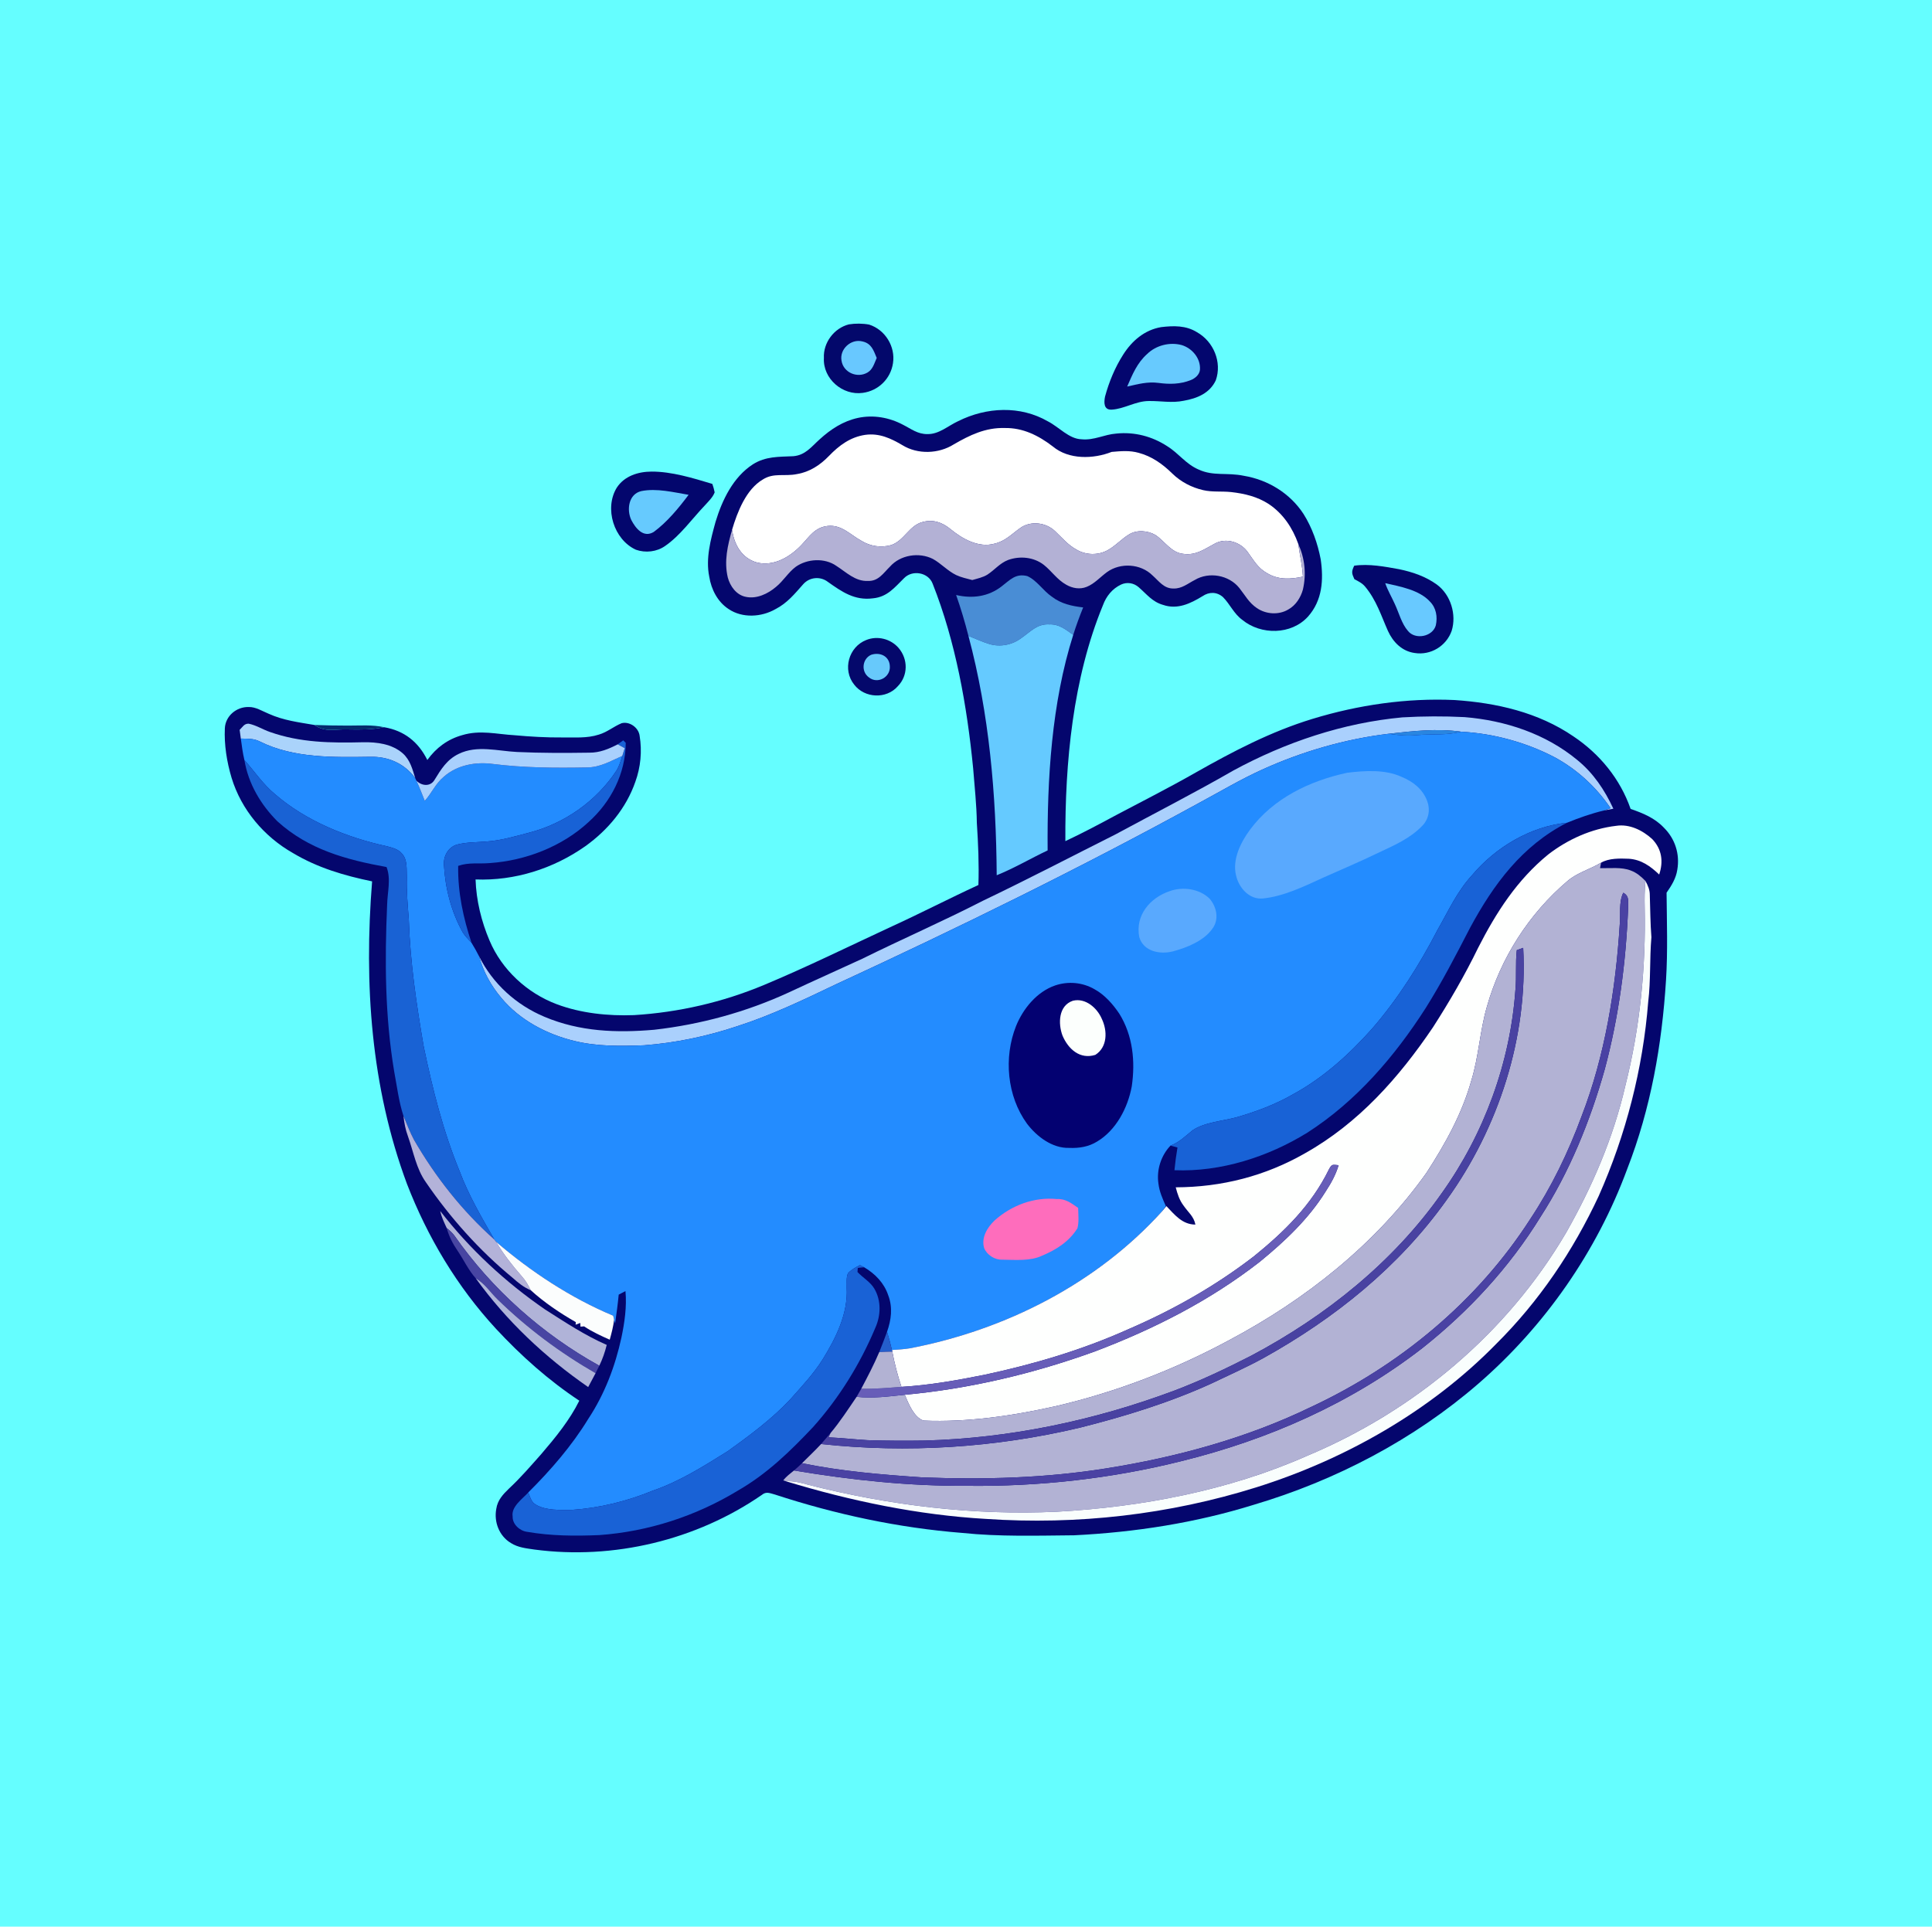 <?xml version="1.0" encoding="UTF-8" standalone="no"?>
<!DOCTYPE svg PUBLIC "-//W3C//DTD SVG 1.1//EN" "http://www.w3.org/Graphics/SVG/1.1/DTD/svg11.dtd">
<svg xmlns="http://www.w3.org/2000/svg" version="1.1" viewBox="0 0 777 775" width="777.0pt" height="775.0pt">
<path d="M 0.00 0.00 L 777.00 0.00 L 777.00 775.00 L 0.00 775.00 L 0.00 0.00 Z" fill="#65feff" />
<path d="M 341.40 130.48 C 343.95 130.06 347.01 130.08 349.55 130.57 C 355.98 132.61 360.17 139.39 359.14 146.07 C 358.21 152.35 353.29 157.17 347.01 158.03 C 338.86 159.20 330.90 152.33 331.35 144.02 C 331.02 137.86 335.45 131.98 341.40 130.48 Z" fill="#03086b" />
<path d="M 467.01 131.58 C 472.02 130.99 476.96 130.87 481.39 133.63 C 488.06 137.38 491.54 145.69 488.96 152.99 C 486.52 158.19 481.43 160.26 476.08 161.20 C 471.30 162.20 466.78 161.23 462.01 161.31 C 456.73 161.32 452.13 164.53 447.03 164.78 C 443.83 164.92 443.95 161.82 444.42 159.52 C 446.01 153.63 448.42 147.81 451.70 142.67 C 455.24 137.08 460.34 132.70 467.01 131.58 Z" fill="#03066e" />
<path d="M 346.84 137.34 C 350.51 138.15 351.31 140.92 352.59 143.98 C 351.62 146.13 351.05 148.58 348.89 149.85 C 344.76 152.26 339.17 149.87 338.44 145.09 C 337.58 140.43 342.26 136.17 346.84 137.34 Z" fill="#68c8ff" />
<path d="M 475.21 138.79 C 479.49 140.07 482.98 144.23 482.58 148.82 C 482.34 150.79 480.63 152.19 478.89 152.90 C 474.71 154.56 470.38 154.63 465.98 154.03 C 461.55 153.43 457.58 154.53 453.32 155.49 C 455.45 150.59 457.30 146.01 461.39 142.36 C 464.95 138.90 470.43 137.52 475.21 138.79 Z" fill="#67cafe" />
<path d="M 421.47 169.51 C 425.84 171.73 429.95 176.58 434.96 176.70 C 440.08 177.19 443.99 174.77 448.99 174.40 C 456.28 173.66 463.37 175.52 469.47 179.51 C 474.18 182.45 476.88 186.67 482.11 188.90 C 488.05 191.62 493.48 189.98 500.21 191.38 C 509.95 193.00 518.81 198.41 524.23 206.72 C 527.70 212.24 529.93 218.58 531.15 224.97 C 532.36 233.24 531.83 241.53 526.04 248.03 C 519.34 255.41 507.15 255.52 499.63 249.35 C 496.19 246.84 494.72 243.08 491.84 240.17 C 489.36 238.02 486.30 238.00 483.61 239.82 C 478.78 242.77 473.53 245.31 467.77 243.32 C 463.41 242.10 461.17 238.99 457.93 236.19 C 455.97 234.48 453.29 234.05 450.92 235.11 C 447.36 236.78 444.90 239.81 443.57 243.47 C 431.44 272.91 428.30 306.77 428.46 338.35 C 435.41 335.09 442.12 331.52 448.87 327.88 C 459.56 322.24 470.33 316.77 480.83 310.78 C 496.01 302.19 511.08 294.29 527.84 289.17 C 546.26 283.55 565.74 280.71 585.00 281.59 C 601.86 282.72 618.64 286.53 632.77 296.19 C 643.36 303.27 651.58 313.30 655.79 325.38 C 660.77 327.12 665.41 328.98 669.12 332.88 C 673.67 337.35 675.65 343.53 674.57 349.83 C 674.04 353.38 672.25 356.21 670.25 359.09 C 670.36 370.78 670.76 382.57 670.03 394.23 C 668.39 420.30 663.93 445.82 654.42 470.24 C 642.17 503.45 621.30 533.40 594.56 556.58 C 568.59 579.10 537.11 595.55 504.22 605.30 C 480.78 612.59 456.48 616.36 432.00 617.57 C 417.06 617.70 401.87 618.18 387.01 616.62 C 361.31 614.58 336.08 609.17 311.60 601.16 C 309.60 600.65 308.17 599.83 306.36 601.35 C 279.99 619.53 246.72 627.52 214.98 623.31 C 211.60 622.81 208.37 622.52 205.43 620.66 C 200.77 617.84 198.60 612.25 199.59 606.94 C 200.11 603.41 202.29 601.11 204.74 598.74 C 209.41 594.38 213.52 589.60 217.75 584.82 C 223.39 578.24 229.12 571.23 232.98 563.43 C 220.61 555.23 209.57 545.38 199.48 534.51 C 183.87 517.59 171.96 497.68 163.67 476.23 C 149.17 437.22 146.35 395.74 149.65 354.53 C 138.44 352.21 127.77 349.08 117.87 343.17 C 106.21 336.56 97.05 325.74 93.13 312.86 C 91.23 306.46 90.12 299.66 90.43 292.97 C 90.64 288.00 95.14 284.26 100.00 284.40 C 102.81 284.31 105.48 286.05 108.04 287.10 C 114.02 289.80 120.08 290.53 126.46 291.62 C 130.86 294.75 134.99 293.17 140.00 293.40 C 144.89 293.49 149.66 293.56 154.47 292.52 C 162.57 293.90 168.24 298.41 171.86 305.71 C 175.39 300.80 180.07 297.32 185.93 295.70 C 193.13 293.53 199.76 295.34 207.01 295.75 C 213.33 296.32 219.65 296.70 226.00 296.64 C 231.09 296.57 235.97 297.06 240.82 295.50 C 244.23 294.50 246.81 292.22 250.00 290.91 C 253.19 290.06 256.85 292.71 257.24 295.97 C 258.26 302.17 257.66 308.60 255.51 314.50 C 251.82 325.12 244.46 333.90 235.40 340.39 C 222.57 349.42 206.99 354.38 191.26 353.76 C 191.52 362.11 193.60 370.66 196.87 378.32 C 201.82 390.08 211.98 399.46 223.87 403.93 C 233.66 407.61 244.60 408.72 255.00 408.33 C 272.92 407.23 290.61 403.15 307.18 396.24 C 324.32 389.08 341.16 380.79 357.99 372.97 C 369.93 367.53 381.58 361.48 393.49 355.99 C 393.77 347.64 393.40 339.33 392.86 331.01 C 392.76 323.64 391.94 316.35 391.37 309.01 C 388.93 284.10 384.35 258.14 375.09 234.80 C 373.39 230.23 366.95 229.11 363.61 232.55 C 359.75 236.33 356.88 240.14 351.03 240.68 C 343.70 241.64 338.57 238.04 332.93 234.05 C 329.90 231.72 325.57 232.13 323.04 234.99 C 319.63 238.84 316.57 242.63 311.88 245.02 C 306.23 248.27 298.55 248.73 293.03 244.99 C 288.60 242.10 286.05 237.09 285.24 231.97 C 283.74 224.62 285.82 217.02 287.77 209.93 C 290.43 201.14 294.84 191.93 302.78 186.78 C 307.95 183.51 313.18 183.78 319.02 183.51 C 323.89 183.12 326.33 179.69 329.68 176.69 C 334.14 172.63 339.08 169.40 345.05 168.10 C 351.21 166.78 357.62 167.91 363.15 170.85 C 366.47 172.52 369.07 174.68 373.01 174.61 C 377.63 174.72 381.34 171.24 385.41 169.38 C 396.75 163.74 410.30 163.05 421.47 169.51 Z" fill="#04066d" />
<path d="M 404.00 172.17 C 411.40 172.02 417.70 175.20 423.43 179.60 C 429.82 184.95 439.69 184.69 447.08 181.78 C 450.79 181.46 454.29 181.12 457.94 182.15 C 463.29 183.57 467.60 186.69 471.50 190.51 C 474.91 193.84 479.25 196.09 483.88 197.16 C 487.61 198.01 491.18 197.53 495.10 197.93 C 500.50 198.54 505.63 199.75 510.25 202.74 C 516.01 206.59 519.83 212.31 522.13 218.78 C 522.73 223.19 523.76 227.49 524.00 231.95 C 518.95 233.06 514.07 233.30 509.50 230.51 C 505.86 228.51 504.19 225.33 501.84 222.13 C 498.97 218.03 493.11 216.17 488.60 218.65 C 484.35 220.87 481.12 223.47 475.97 222.80 C 471.08 222.37 468.49 217.76 464.75 215.24 C 461.62 213.39 457.19 213.03 454.03 215.00 C 451.01 216.81 448.58 219.65 445.36 221.38 C 441.57 223.44 436.65 223.31 432.95 221.08 C 429.45 219.18 427.16 216.34 424.33 213.67 C 420.70 210.16 414.55 209.39 410.37 212.35 C 406.88 214.81 404.36 217.66 400.00 218.68 C 393.53 220.49 387.04 216.76 382.19 212.78 C 378.96 210.12 375.19 208.82 371.03 209.99 C 365.61 211.36 363.55 217.67 358.26 219.30 C 354.26 220.38 349.97 219.74 346.46 217.55 C 341.95 215.10 338.52 211.02 332.96 211.56 C 327.70 212.10 325.57 215.81 322.26 219.28 C 317.75 224.00 311.25 227.91 304.48 226.28 C 298.33 224.58 295.23 219.08 294.43 213.07 C 296.54 205.95 300.07 196.80 306.81 192.86 C 311.21 190.07 315.48 191.73 320.50 190.70 C 325.62 189.86 329.85 187.07 333.40 183.39 C 337.47 179.16 342.03 175.78 347.99 174.92 C 353.62 174.15 358.25 176.31 362.94 179.08 C 369.11 182.88 377.52 182.58 383.60 178.74 C 390.03 175.01 396.36 171.96 404.00 172.17 Z" fill="#ffffff" />
<path d="M 262.00 189.70 C 270.15 189.66 278.72 192.32 286.48 194.65 C 286.88 195.76 287.19 196.90 287.42 198.05 C 286.67 200.08 284.81 201.80 283.39 203.39 C 278.37 208.65 273.54 215.47 267.53 219.59 C 264.15 222.00 259.61 222.49 255.75 221.13 C 246.87 217.08 242.93 204.49 248.06 196.15 C 251.12 191.47 256.64 189.72 262.00 189.70 Z" fill="#03066d" />
<path d="M 257.94 197.54 C 264.09 196.31 270.86 198.01 276.94 199.04 C 272.93 204.38 268.33 209.98 262.94 213.96 C 258.76 216.53 255.62 212.49 253.88 209.15 C 251.94 205.02 252.80 198.71 257.94 197.54 Z" fill="#66cafe" />
<path d="M 371.03 209.99 C 375.19 208.82 378.96 210.12 382.19 212.78 C 387.04 216.76 393.53 220.49 400.00 218.68 C 404.36 217.66 406.88 214.81 410.37 212.35 C 414.55 209.39 420.70 210.16 424.33 213.67 C 427.16 216.34 429.45 219.18 432.95 221.08 C 436.65 223.31 441.57 223.44 445.36 221.38 C 448.58 219.65 451.01 216.81 454.03 215.00 C 457.19 213.03 461.62 213.39 464.75 215.24 C 468.49 217.76 471.08 222.37 475.97 222.80 C 481.12 223.47 484.35 220.87 488.60 218.65 C 493.11 216.17 498.97 218.03 501.84 222.13 C 504.19 225.33 505.86 228.51 509.50 230.51 C 514.07 233.30 518.95 233.06 524.00 231.95 C 523.76 227.49 522.73 223.19 522.13 218.78 C 524.77 224.62 525.43 230.91 523.99 237.17 C 523.10 240.39 521.11 243.50 518.14 245.15 C 514.29 247.48 509.10 247.11 505.44 244.57 C 502.25 242.42 500.74 239.43 498.43 236.53 C 494.26 231.30 486.23 229.87 480.50 233.30 C 477.65 234.76 475.32 236.82 471.98 236.73 C 468.10 236.81 466.13 233.78 463.51 231.46 C 458.76 226.73 450.62 226.22 445.22 230.12 C 442.53 232.07 440.15 234.84 437.02 236.07 C 434.30 237.17 431.33 236.64 428.84 235.22 C 425.13 233.16 423.00 229.77 419.79 227.21 C 415.75 224.08 410.20 223.54 405.46 225.24 C 402.05 226.56 400.07 229.22 397.11 231.14 C 395.34 232.26 393.02 232.74 391.02 233.32 C 388.88 232.75 386.56 232.26 384.56 231.32 C 381.12 229.66 378.39 226.58 375.16 224.82 C 369.61 222.03 362.11 223.19 357.94 227.91 C 355.23 230.55 353.28 233.87 349.01 233.68 C 343.98 233.92 340.31 230.14 336.38 227.64 C 331.67 224.31 324.64 224.73 320.01 228.01 C 317.00 230.27 315.03 233.70 312.07 236.09 C 308.84 238.85 304.30 241.01 299.99 240.09 C 296.17 239.38 293.62 235.81 292.69 232.25 C 291.14 225.68 292.65 219.38 294.43 213.07 C 295.23 219.08 298.33 224.58 304.48 226.28 C 311.25 227.91 317.75 224.00 322.26 219.28 C 325.57 215.81 327.70 212.10 332.96 211.56 C 338.52 211.02 341.95 215.10 346.46 217.55 C 349.97 219.74 354.26 220.38 358.26 219.30 C 363.55 217.67 365.61 211.36 371.03 209.99 Z" fill="#b3b1d5" />
<path d="M 562.72 228.97 C 568.16 230.11 573.34 231.87 577.88 235.15 C 583.46 239.27 585.87 247.23 583.81 253.80 C 581.63 259.89 575.39 263.69 568.96 262.67 C 563.88 261.98 560.27 258.33 558.21 253.83 C 555.40 247.52 553.58 241.45 549.02 235.98 C 547.83 234.55 546.29 233.82 544.69 232.97 C 543.61 230.60 543.47 229.96 544.63 227.55 C 550.55 226.70 556.88 227.91 562.72 228.97 Z" fill="#03076b" />
<path d="M 413.12 231.72 C 416.95 233.38 419.52 237.63 423.00 239.99 C 426.72 242.88 431.04 243.81 435.62 244.34 C 434.15 247.97 432.80 251.63 431.63 255.37 C 428.54 253.23 426.01 251.00 422.00 251.16 C 417.01 250.88 414.45 254.15 410.69 256.70 C 407.10 259.40 402.35 260.34 398.02 259.10 C 395.10 258.23 392.31 256.90 389.48 255.79 C 388.06 250.23 386.44 244.75 384.53 239.34 C 391.04 240.87 397.54 240.02 402.87 235.83 C 406.20 233.30 408.43 230.56 413.12 231.72 Z" fill="#498dd5" />
<path d="M 557.10 234.58 C 563.03 235.91 570.80 237.29 575.06 241.96 C 577.61 244.51 578.20 248.12 577.45 251.55 C 576.17 256.14 569.14 257.48 566.23 253.77 C 563.71 250.90 562.61 246.51 561.00 243.06 C 559.70 240.14 558.15 237.60 557.10 234.58 Z" fill="#68c9ff" />
<path d="M 422.00 251.16 C 426.01 251.00 428.54 253.23 431.63 255.37 C 422.92 282.78 421.11 313.48 421.33 342.08 C 414.48 345.32 407.89 349.24 400.85 352.07 C 400.63 319.72 397.87 287.13 389.48 255.79 C 392.31 256.90 395.10 258.23 398.02 259.10 C 402.35 260.34 407.10 259.40 410.69 256.70 C 414.45 254.15 417.01 250.88 422.00 251.16 Z" fill="#65caff" />
<path d="M 348.39 257.44 C 352.92 255.61 358.23 256.97 361.40 260.65 C 365.24 265.14 365.25 271.78 361.06 276.05 C 356.50 281.29 347.75 280.89 343.55 275.41 C 338.71 269.45 341.29 260.21 348.39 257.44 Z" fill="#04086b" />
<path d="M 350.36 263.39 C 353.98 262.20 357.74 263.97 357.87 268.03 C 358.17 272.41 352.94 275.30 349.47 272.49 C 346.20 270.18 346.75 264.99 350.36 263.39 Z" fill="#67c9fb" />
<path d="M 564.00 288.56 C 572.28 288.08 580.71 288.04 589.00 288.46 C 605.36 289.79 621.64 295.16 634.38 305.74 C 640.85 311.01 645.36 317.79 648.85 325.30 C 647.57 325.53 646.28 325.77 645.00 326.03 C 645.91 325.72 646.81 325.41 647.71 325.08 C 641.99 316.62 634.39 309.63 625.43 304.71 C 613.94 298.66 600.58 294.99 587.62 294.33 C 577.96 292.94 568.23 294.07 558.56 295.15 C 541.02 297.24 523.66 302.29 507.58 309.59 C 499.13 313.40 490.88 318.32 482.72 322.71 C 434.83 348.96 385.72 373.06 336.14 395.96 C 323.27 402.12 310.04 408.46 296.53 412.78 C 284.42 416.84 271.75 419.50 259.02 420.47 C 249.57 420.80 240.25 420.99 231.05 418.74 C 219.87 416.03 209.06 410.36 201.63 401.42 C 197.37 396.35 194.45 391.01 192.65 384.63 C 198.16 395.70 207.63 404.26 219.01 409.02 C 233.22 415.00 247.92 415.53 263.09 414.22 C 281.74 412.11 300.13 407.08 317.18 399.23 C 326.98 394.63 336.88 390.24 346.70 385.70 C 362.80 377.74 379.24 370.57 395.22 362.37 C 413.19 353.77 430.85 344.57 448.65 335.62 C 464.43 327.08 480.43 318.92 495.97 309.97 C 516.96 298.57 540.16 290.76 564.00 288.56 Z" fill="#aad0fd" />
<path d="M 100.00 291.10 C 102.96 291.68 105.69 293.45 108.54 294.43 C 120.83 298.77 133.13 298.88 146.00 298.57 C 151.59 298.47 157.61 299.22 161.98 303.03 C 164.98 305.73 165.85 309.34 167.00 313.03 C 162.76 307.15 156.17 304.26 149.00 304.43 C 134.27 304.63 118.10 305.05 104.54 298.28 C 102.07 297.01 99.55 297.15 96.85 297.10 C 96.70 295.93 96.54 294.75 96.38 293.58 C 97.60 292.45 98.13 291.07 100.00 291.10 Z" fill="#aad3fb" />
<path d="M 126.46 291.62 C 130.97 291.78 135.49 291.88 140.00 291.87 C 144.94 291.89 149.59 291.45 154.47 292.52 C 149.66 293.56 144.89 293.49 140.00 293.40 C 134.99 293.17 130.86 294.75 126.46 291.62 Z" fill="#032c6d" />
<path d="M 587.62 294.33 C 581.75 295.87 575.99 295.15 570.03 295.69 C 566.14 296.08 562.40 295.79 558.56 295.15 C 568.23 294.07 577.96 292.94 587.62 294.33 Z" fill="#2986e1" />
<path d="M 558.56 295.15 C 562.40 295.79 566.14 296.08 570.03 295.69 C 575.99 295.15 581.75 295.87 587.62 294.33 C 600.58 294.99 613.94 298.66 625.43 304.71 C 634.39 309.63 641.99 316.62 647.71 325.08 C 646.81 325.41 645.91 325.72 645.00 326.03 C 639.90 327.26 635.06 328.97 630.20 330.95 C 615.53 332.39 601.45 340.85 592.03 352.03 C 585.97 358.63 582.59 366.28 578.11 374.10 C 570.84 388.13 562.17 401.86 551.80 413.81 C 542.71 424.03 532.19 433.56 520.12 440.12 C 513.06 444.22 505.25 447.12 497.43 449.39 C 491.80 450.95 484.51 451.36 479.62 454.66 C 476.72 457.01 474.33 459.45 470.74 460.82 C 466.95 464.79 465.08 470.59 465.88 476.03 C 466.26 479.32 467.56 482.18 468.88 485.17 C 468.38 485.87 467.87 486.57 467.36 487.26 C 440.94 516.41 404.43 534.93 366.03 542.34 C 363.59 542.74 361.17 542.87 358.71 543.04 C 358.15 540.58 357.50 538.15 356.74 535.73 C 358.44 530.91 359.10 525.91 357.22 521.02 C 355.57 516.08 351.98 512.40 347.58 509.78 C 347.01 509.47 346.43 509.17 345.85 508.89 C 344.17 509.76 342.31 510.75 341.04 512.16 C 340.26 513.87 340.61 516.15 340.52 518.00 C 341.09 528.42 336.17 538.21 330.84 546.84 C 327.20 552.63 322.39 557.75 317.86 562.85 C 310.47 570.77 301.50 577.41 292.72 583.71 C 283.20 589.65 273.19 595.99 262.59 599.59 C 252.26 603.86 241.16 606.59 230.00 607.35 C 225.47 607.37 219.73 607.68 215.69 605.36 C 213.57 604.25 213.35 602.35 212.45 600.35 C 221.44 591.40 229.96 581.60 236.59 570.74 C 243.17 560.78 247.40 549.64 249.93 538.01 C 251.21 531.85 252.11 525.67 251.55 519.35 C 250.65 519.82 249.74 520.29 248.83 520.76 C 248.45 524.67 247.93 528.56 247.36 532.45 L 246.97 530.88 L 246.61 529.24 C 229.49 522.08 213.55 511.54 199.49 499.49 C 199.26 499.18 199.02 498.88 198.79 498.58 C 193.65 489.63 188.49 480.84 184.85 471.14 C 178.18 454.90 173.95 438.02 170.39 420.87 C 167.51 404.15 164.96 386.93 164.42 369.97 C 163.99 364.31 163.47 358.69 163.62 353.00 C 163.47 349.85 163.97 345.83 161.66 343.36 C 160.13 341.52 157.87 341.04 155.67 340.42 C 139.63 336.94 123.06 330.28 110.56 319.42 C 105.69 315.39 102.48 310.39 98.29 305.72 C 97.61 302.86 97.25 300.01 96.85 297.10 C 99.55 297.15 102.07 297.01 104.54 298.28 C 118.10 305.05 134.27 304.63 149.00 304.43 C 156.17 304.26 162.76 307.15 167.00 313.03 L 167.46 314.01 C 168.70 316.68 169.71 319.40 170.83 322.14 C 173.71 318.93 175.12 315.24 178.47 312.47 C 183.78 307.74 191.29 306.36 198.18 307.30 C 210.78 308.87 223.34 308.95 236.02 308.71 C 241.44 308.66 245.48 306.18 250.27 304.07 C 249.64 306.07 249.06 308.11 247.96 309.91 C 239.91 322.20 227.00 331.29 212.78 334.94 C 207.03 336.45 201.60 338.07 195.66 338.50 C 191.73 338.83 187.51 338.73 183.70 339.75 C 180.19 340.87 178.26 344.40 178.54 348.00 C 179.08 357.42 181.46 366.64 186.03 374.92 C 187.03 376.58 188.33 377.82 189.63 379.24 C 190.70 381.00 191.73 382.78 192.65 384.63 C 194.45 391.01 197.37 396.35 201.63 401.42 C 209.06 410.36 219.87 416.03 231.05 418.74 C 240.25 420.99 249.57 420.80 259.02 420.47 C 271.75 419.50 284.42 416.84 296.53 412.78 C 310.04 408.46 323.27 402.12 336.14 395.96 C 385.72 373.06 434.83 348.96 482.72 322.71 C 490.88 318.32 499.13 313.40 507.58 309.59 C 523.66 302.29 541.02 297.24 558.56 295.15 Z" fill="#238cff" />
<path d="M 250.64 297.80 C 250.99 298.13 251.33 298.46 251.66 298.80 C 251.59 311.15 245.78 322.53 236.68 330.69 C 226.03 340.54 211.39 346.18 197.00 347.17 C 192.54 347.57 188.58 346.79 184.27 348.30 C 184.08 358.94 186.31 369.19 189.63 379.24 C 188.33 377.82 187.03 376.58 186.03 374.92 C 181.46 366.64 179.08 357.42 178.54 348.00 C 178.26 344.40 180.19 340.87 183.70 339.75 C 187.51 338.73 191.73 338.83 195.66 338.50 C 201.60 338.07 207.03 336.45 212.78 334.94 C 227.00 331.29 239.91 322.20 247.96 309.91 C 249.06 308.11 249.64 306.07 250.27 304.07 C 250.59 303.03 250.92 301.99 251.24 300.95 C 250.31 300.43 249.37 299.92 248.43 299.41 C 249.16 298.87 249.90 298.34 250.64 297.80 Z" fill="#1862d6" />
<path d="M 248.43 299.41 C 249.37 299.92 250.31 300.43 251.24 300.95 C 250.92 301.99 250.59 303.03 250.27 304.07 C 245.48 306.18 241.44 308.66 236.02 308.71 C 223.34 308.95 210.78 308.87 198.18 307.30 C 191.29 306.36 183.78 307.74 178.47 312.47 C 175.12 315.24 173.71 318.93 170.83 322.14 C 169.71 319.40 168.70 316.68 167.46 314.01 C 169.53 316.14 173.04 316.56 174.73 313.75 C 177.36 309.47 179.72 305.55 184.44 303.27 C 191.82 299.62 200.20 302.12 208.00 302.49 C 217.65 302.93 227.37 302.90 237.03 302.76 C 241.18 302.80 244.82 301.28 248.43 299.41 Z" fill="#a9d0fd" />
<path d="M 98.29 305.72 C 102.48 310.39 105.69 315.39 110.56 319.42 C 123.06 330.28 139.63 336.94 155.67 340.42 C 157.87 341.04 160.13 341.52 161.66 343.36 C 163.97 345.83 163.47 349.85 163.62 353.00 C 163.47 358.69 163.99 364.31 164.42 369.97 C 164.96 386.93 167.51 404.15 170.39 420.87 C 173.95 438.02 178.18 454.90 184.85 471.14 C 188.49 480.84 193.65 489.63 198.79 498.58 C 185.86 487.06 175.15 473.45 166.49 458.48 C 164.85 455.40 163.61 452.11 162.27 448.90 C 160.38 443.13 159.65 436.95 158.53 430.99 C 154.81 408.75 154.71 386.46 155.69 363.99 C 155.81 358.84 157.32 353.56 155.46 348.77 C 139.24 345.83 124.10 341.73 111.58 330.39 C 104.84 323.64 99.86 315.22 98.29 305.72 Z" fill="#1962d4" />
<path d="M 563.63 312.47 C 568.23 314.34 572.15 317.37 573.95 322.14 C 575.29 325.56 574.65 329.39 572.11 332.07 C 567.06 337.36 560.58 340.09 554.11 343.13 C 546.85 346.67 539.41 349.77 532.05 353.08 C 524.58 356.52 516.24 360.56 508.00 361.40 C 502.42 362.02 498.15 357.03 497.08 352.02 C 495.55 345.67 499.03 338.74 502.72 333.75 C 512.11 321.08 526.68 314.13 541.76 310.85 C 548.76 309.99 557.07 309.43 563.63 312.47 Z" fill="#59a9fe" />
<path d="M 630.20 330.95 C 612.09 340.23 600.66 355.72 591.21 373.23 C 585.58 384.14 579.95 395.01 573.42 405.42 C 560.93 424.94 545.40 443.04 525.75 455.63 C 510.00 465.36 490.95 471.48 472.33 470.72 C 472.63 467.65 473.04 464.62 473.55 461.58 C 472.61 461.31 471.68 461.06 470.74 460.82 C 474.33 459.45 476.72 457.01 479.62 454.66 C 484.51 451.36 491.80 450.95 497.43 449.39 C 505.25 447.12 513.06 444.22 520.12 440.12 C 532.19 433.56 542.71 424.03 551.80 413.81 C 562.17 401.86 570.84 388.13 578.11 374.10 C 582.59 366.28 585.97 358.63 592.03 352.03 C 601.45 340.85 615.53 332.39 630.20 330.95 Z" fill="#1862d6" />
<path d="M 649.98 332.19 C 655.37 331.36 660.60 333.99 664.49 337.53 C 668.36 341.59 669.04 346.52 667.28 351.78 C 663.77 348.43 660.04 345.73 655.02 345.43 C 651.47 345.29 647.07 345.17 643.91 347.02 C 639.27 349.77 634.36 351.01 630.41 354.38 C 614.89 367.58 603.51 385.38 597.98 404.98 C 595.16 414.73 594.74 424.79 591.77 434.50 C 587.96 448.07 581.32 459.96 573.72 471.72 C 553.34 500.41 525.11 522.76 494.18 539.17 C 472.32 550.96 448.88 559.96 424.68 565.61 C 407.44 569.48 389.08 572.19 371.40 571.43 C 367.52 570.12 365.37 564.51 363.87 561.05 C 390.01 558.65 415.84 552.50 440.49 543.56 C 464.17 534.56 486.53 523.21 506.58 507.61 C 516.65 499.39 526.30 490.31 533.19 479.19 C 535.36 475.89 537.22 472.49 538.36 468.70 C 535.78 468.47 535.66 468.18 534.42 470.47 C 527.40 484.79 516.57 495.39 504.34 505.31 C 488.81 517.29 471.72 526.96 453.73 534.71 C 435.18 543.03 415.87 548.74 396.02 552.99 C 385.00 555.21 373.78 557.19 362.54 557.86 C 360.97 553.17 359.78 548.55 358.86 543.69 L 358.71 543.04 C 361.17 542.87 363.59 542.74 366.03 542.34 C 404.43 534.93 440.94 516.41 467.36 487.26 C 467.94 486.56 468.51 485.86 469.09 485.16 C 472.44 488.64 475.46 492.57 480.76 492.59 C 480.13 489.29 477.84 487.64 476.04 485.01 C 474.34 482.80 473.54 480.26 472.85 477.60 C 491.31 477.54 508.83 473.08 524.85 463.90 C 546.39 451.80 562.62 433.47 576.31 413.22 C 582.93 402.91 589.11 392.28 594.47 381.25 C 601.75 366.99 610.09 354.00 622.60 343.75 C 630.51 337.64 640.01 333.35 649.98 332.19 Z" fill="#fefffe" />
<path d="M 643.91 347.02 L 643.50 349.22 C 647.43 349.32 652.14 348.69 655.84 350.16 C 658.22 351.03 660.04 352.60 661.78 354.39 C 661.39 357.92 661.37 361.46 661.45 365.00 C 661.96 389.07 659.58 413.38 653.67 436.74 C 648.85 457.64 640.42 477.24 629.85 495.84 C 606.10 536.33 568.78 567.55 525.62 585.63 C 494.25 599.52 459.13 606.23 425.00 608.09 C 391.35 609.64 357.75 605.56 325.15 597.28 C 322.13 596.39 319.21 595.68 316.04 595.82 L 315.01 595.49 C 316.24 593.86 317.77 592.78 319.33 591.50 C 342.40 595.36 365.58 597.82 389.00 597.67 C 417.88 598.01 446.93 594.78 474.97 587.78 C 510.15 579.11 543.44 564.46 572.16 542.18 C 590.78 527.39 607.04 509.81 619.53 489.53 C 631.23 471.41 639.54 450.91 645.37 430.20 C 651.07 409.03 653.95 386.90 654.80 365.02 C 654.71 362.55 655.41 360.56 652.85 359.10 C 650.96 362.84 651.81 367.85 651.41 372.00 C 649.79 397.89 645.48 424.71 636.08 448.99 C 630.72 463.54 623.97 477.48 615.40 490.41 C 594.07 523.56 562.69 549.47 527.06 566.05 C 501.42 578.48 473.07 586.18 444.99 590.64 C 420.47 594.57 395.74 595.24 370.97 594.28 C 354.82 593.19 338.42 591.85 322.55 588.57 C 325.11 586.01 327.77 583.52 330.23 580.86 C 364.95 584.61 400.25 582.35 434.24 574.30 C 452.29 569.75 470.47 564.18 487.42 556.41 C 494.39 553.08 501.41 549.96 508.19 546.24 C 536.88 530.26 562.60 509.63 581.75 482.74 C 602.70 453.71 614.55 417.16 612.59 381.27 L 610.01 382.20 C 609.42 387.44 609.95 392.77 609.47 398.03 C 607.43 427.29 596.91 456.04 579.87 479.90 C 560.34 507.72 533.09 529.47 503.21 545.32 C 493.13 550.49 482.83 555.38 472.23 559.39 C 440.12 571.39 406.30 578.51 372.00 579.46 C 364.33 579.58 356.66 579.55 348.99 579.31 C 343.72 579.00 338.47 578.41 333.19 578.16 L 333.98 576.50 C 337.87 571.88 341.11 566.84 344.51 561.87 C 351.09 562.61 357.29 561.71 363.87 561.05 C 365.37 564.51 367.52 570.12 371.40 571.43 C 389.08 572.19 407.44 569.48 424.68 565.61 C 448.88 559.96 472.32 550.96 494.18 539.17 C 525.11 522.76 553.34 500.41 573.72 471.72 C 581.32 459.96 587.96 448.07 591.77 434.50 C 594.74 424.79 595.16 414.73 597.98 404.98 C 603.51 385.38 614.89 367.58 630.41 354.38 C 634.36 351.01 639.27 349.77 643.91 347.02 Z" fill="#b2b2d4" />
<path d="M 661.78 354.39 C 662.74 356.21 663.53 357.92 663.51 360.02 C 663.71 365.69 663.70 371.34 664.15 377.00 C 663.40 385.64 663.93 394.35 662.87 402.95 C 660.75 429.88 653.91 456.46 642.94 481.14 C 632.68 503.17 618.93 523.53 601.66 540.66 C 575.35 567.53 541.07 587.01 505.34 598.25 C 470.24 609.27 433.19 613.48 396.51 610.98 C 369.33 609.43 342.06 603.75 316.04 595.82 C 319.21 595.68 322.13 596.39 325.15 597.28 C 357.75 605.56 391.35 609.64 425.00 608.09 C 459.13 606.23 494.25 599.52 525.62 585.63 C 568.78 567.55 606.10 536.33 629.85 495.84 C 640.42 477.24 648.85 457.64 653.67 436.74 C 659.58 413.38 661.96 389.07 661.45 365.00 C 661.37 361.46 661.39 357.92 661.78 354.39 Z" fill="#f9fefd" />
<path d="M 470.42 358.46 C 475.65 356.55 482.45 357.49 486.49 361.51 C 489.33 364.81 490.38 369.86 487.60 373.56 C 484.15 378.48 477.34 381.18 471.74 382.69 C 466.53 384.03 459.89 382.75 458.19 376.97 C 456.47 368.22 462.48 361.14 470.42 358.46 Z" fill="#59a9fe" />
<path d="M 652.85 359.10 C 655.41 360.56 654.71 362.55 654.80 365.02 C 653.95 386.90 651.07 409.03 645.37 430.20 C 639.54 450.91 631.23 471.41 619.53 489.53 C 607.04 509.81 590.78 527.39 572.16 542.18 C 543.44 564.46 510.15 579.11 474.97 587.78 C 446.93 594.78 417.88 598.01 389.00 597.67 C 365.58 597.82 342.40 595.36 319.33 591.50 C 320.44 590.56 321.51 589.58 322.55 588.57 C 338.42 591.85 354.82 593.19 370.97 594.28 C 395.74 595.24 420.47 594.57 444.99 590.64 C 473.07 586.18 501.42 578.48 527.06 566.05 C 562.69 549.47 594.07 523.56 615.40 490.41 C 623.97 477.48 630.72 463.54 636.08 448.99 C 645.48 424.71 649.79 397.89 651.41 372.00 C 651.81 367.85 650.96 362.84 652.85 359.10 Z" fill="#4a42a3" />
<path d="M 610.01 382.20 L 612.59 381.27 C 614.55 417.16 602.70 453.71 581.75 482.74 C 562.60 509.63 536.88 530.26 508.19 546.24 C 501.41 549.96 494.39 553.08 487.42 556.41 C 470.47 564.18 452.29 569.75 434.24 574.30 C 400.25 582.35 364.95 584.61 330.23 580.86 C 331.50 579.43 332.75 577.97 333.98 576.50 L 333.19 578.16 C 338.47 578.41 343.72 579.00 348.99 579.31 C 356.66 579.55 364.33 579.58 372.00 579.46 C 406.30 578.51 440.12 571.39 472.23 559.39 C 482.83 555.38 493.13 550.49 503.21 545.32 C 533.09 529.47 560.34 507.72 579.87 479.90 C 596.91 456.04 607.43 427.29 609.47 398.03 C 609.95 392.77 609.42 387.44 610.01 382.20 Z" fill="#4942a1" />
<path d="M 424.35 396.40 C 429.58 394.62 435.38 395.14 440.17 397.91 C 444.27 400.15 447.60 403.94 450.17 407.78 C 455.61 416.53 456.64 426.99 455.16 437.02 C 453.57 445.60 448.90 454.62 441.21 459.20 C 437.79 461.31 433.97 461.91 430.00 461.74 C 423.22 461.95 416.94 457.17 413.03 452.00 C 404.97 440.92 403.61 425.38 408.62 412.75 C 411.46 405.72 417.00 398.93 424.35 396.40 Z" fill="#030171" />
<path d="M 431.47 402.55 C 436.56 401.29 441.27 405.46 443.14 409.88 C 445.42 414.67 445.43 421.19 440.52 424.32 C 434.30 426.27 429.62 421.97 427.32 416.59 C 425.50 411.76 425.66 404.53 431.47 402.55 Z" fill="#fcfffd" />
<path d="M 162.27 448.90 C 163.61 452.11 164.85 455.40 166.49 458.48 C 175.15 473.45 185.86 487.06 198.79 498.58 C 199.02 498.88 199.26 499.18 199.49 499.49 C 202.45 504.45 205.94 508.95 209.75 513.28 C 211.31 514.99 212.43 516.91 213.44 518.98 C 210.62 517.83 208.38 515.98 206.14 513.98 C 192.77 502.98 181.08 489.87 171.30 475.59 C 167.38 470.07 166.37 463.55 164.04 456.99 C 163.05 454.33 162.57 451.71 162.27 448.90 Z" fill="#b3b2d9" />
<path d="M 538.36 468.70 C 537.22 472.49 535.36 475.89 533.19 479.19 C 526.30 490.31 516.65 499.39 506.58 507.61 C 486.53 523.21 464.17 534.56 440.49 543.56 C 415.84 552.50 390.01 558.65 363.87 561.05 C 357.29 561.71 351.09 562.61 344.51 561.87 C 345.14 560.80 345.77 559.72 346.37 558.63 C 351.78 558.74 357.15 558.27 362.54 557.86 C 373.78 557.19 385.00 555.21 396.02 552.99 C 415.87 548.74 435.18 543.03 453.73 534.71 C 471.72 526.96 488.81 517.29 504.34 505.31 C 516.57 495.39 527.40 484.79 534.42 470.47 C 535.66 468.18 535.78 468.47 538.36 468.70 Z" fill="#675db8" />
<path d="M 425.00 482.32 C 428.56 482.12 430.86 484.00 433.60 485.88 C 433.65 488.53 434.01 491.50 433.31 494.08 C 429.95 499.45 424.81 502.71 419.08 505.10 C 414.35 507.38 408.14 506.75 402.98 506.70 C 400.05 506.80 396.89 504.77 395.80 502.03 C 394.55 497.87 397.05 493.75 399.97 490.96 C 406.72 484.87 415.86 481.41 425.00 482.32 Z" fill="#fe6dbc" />
<path d="M 177.04 487.12 C 188.85 502.41 203.29 515.78 219.19 526.72 C 227.20 531.82 235.28 537.19 244.01 540.99 C 243.29 543.91 242.34 546.66 241.02 549.36 C 218.07 536.64 197.87 518.66 182.83 497.14 C 181.96 495.90 180.82 494.95 179.66 493.99 C 178.62 491.75 177.56 489.56 177.04 487.12 Z" fill="#b0b3d8" />
<path d="M 179.66 493.99 C 180.82 494.95 181.96 495.90 182.83 497.14 C 197.87 518.66 218.07 536.64 241.02 549.36 C 240.54 550.37 240.04 551.36 239.53 552.36 C 225.24 544.13 212.04 534.29 200.22 522.79 C 197.09 519.79 195.12 516.43 191.33 514.19 C 188.38 510.92 186.48 506.70 183.97 503.03 C 182.02 500.16 180.59 497.36 179.66 493.99 Z" fill="#4845a2" />
<path d="M 199.49 499.49 C 213.55 511.54 229.49 522.08 246.61 529.24 L 246.97 530.88 C 246.66 533.61 245.95 536.24 245.22 538.89 C 241.66 537.33 238.15 535.70 234.90 533.53 L 233.46 533.65 L 233.38 532.16 L 231.50 532.86 L 231.57 531.82 C 225.20 528.18 218.87 523.91 213.44 518.98 C 212.43 516.91 211.31 514.99 209.75 513.28 C 205.94 508.95 202.45 504.45 199.49 499.49 Z" fill="#fbfdfd" />
<path d="M 345.85 508.89 C 346.43 509.17 347.01 509.47 347.58 509.78 C 346.71 509.82 345.84 509.90 344.98 510.02 L 344.86 511.66 C 347.02 513.99 349.99 515.58 351.64 518.37 C 354.47 523.19 354.27 529.16 352.01 534.17 C 345.93 548.65 337.49 562.31 327.01 574.02 C 317.77 583.82 308.45 592.89 296.67 599.65 C 279.82 609.88 260.68 616.08 241.01 617.49 C 231.20 617.89 221.63 617.85 211.93 616.17 C 208.99 615.78 206.06 613.12 206.17 610.00 C 205.53 606.06 210.08 602.97 212.45 600.35 C 213.35 602.35 213.57 604.25 215.69 605.36 C 219.73 607.68 225.47 607.37 230.00 607.35 C 241.16 606.59 252.26 603.86 262.59 599.59 C 273.19 595.99 283.20 589.65 292.72 583.71 C 301.50 577.41 310.47 570.77 317.86 562.85 C 322.39 557.75 327.20 552.63 330.84 546.84 C 336.17 538.21 341.09 528.42 340.52 518.00 C 340.61 516.15 340.26 513.87 341.04 512.16 C 342.31 510.75 344.17 509.76 345.85 508.89 Z" fill="#1962d6" />
<path d="M 200.22 522.79 C 212.04 534.29 225.24 544.13 239.53 552.36 C 238.56 554.23 237.56 556.09 236.55 557.95 C 219.18 545.91 203.70 531.37 191.33 514.19 C 195.12 516.43 197.09 519.79 200.22 522.79 Z" fill="#afb4d8" />
<path d="M 356.74 535.73 C 357.50 538.15 358.15 540.58 358.71 543.04 L 358.86 543.69 C 357.11 543.71 355.36 543.81 353.61 543.89 C 354.70 541.19 355.73 538.47 356.74 535.73 Z" fill="#245ecc" />
<path d="M 358.86 543.69 C 359.78 548.55 360.97 553.17 362.54 557.86 C 357.15 558.27 351.78 558.74 346.37 558.63 C 348.92 553.80 351.48 548.92 353.61 543.89 C 355.36 543.81 357.11 543.71 358.86 543.69 Z" fill="#b2b2d3" />
</svg>